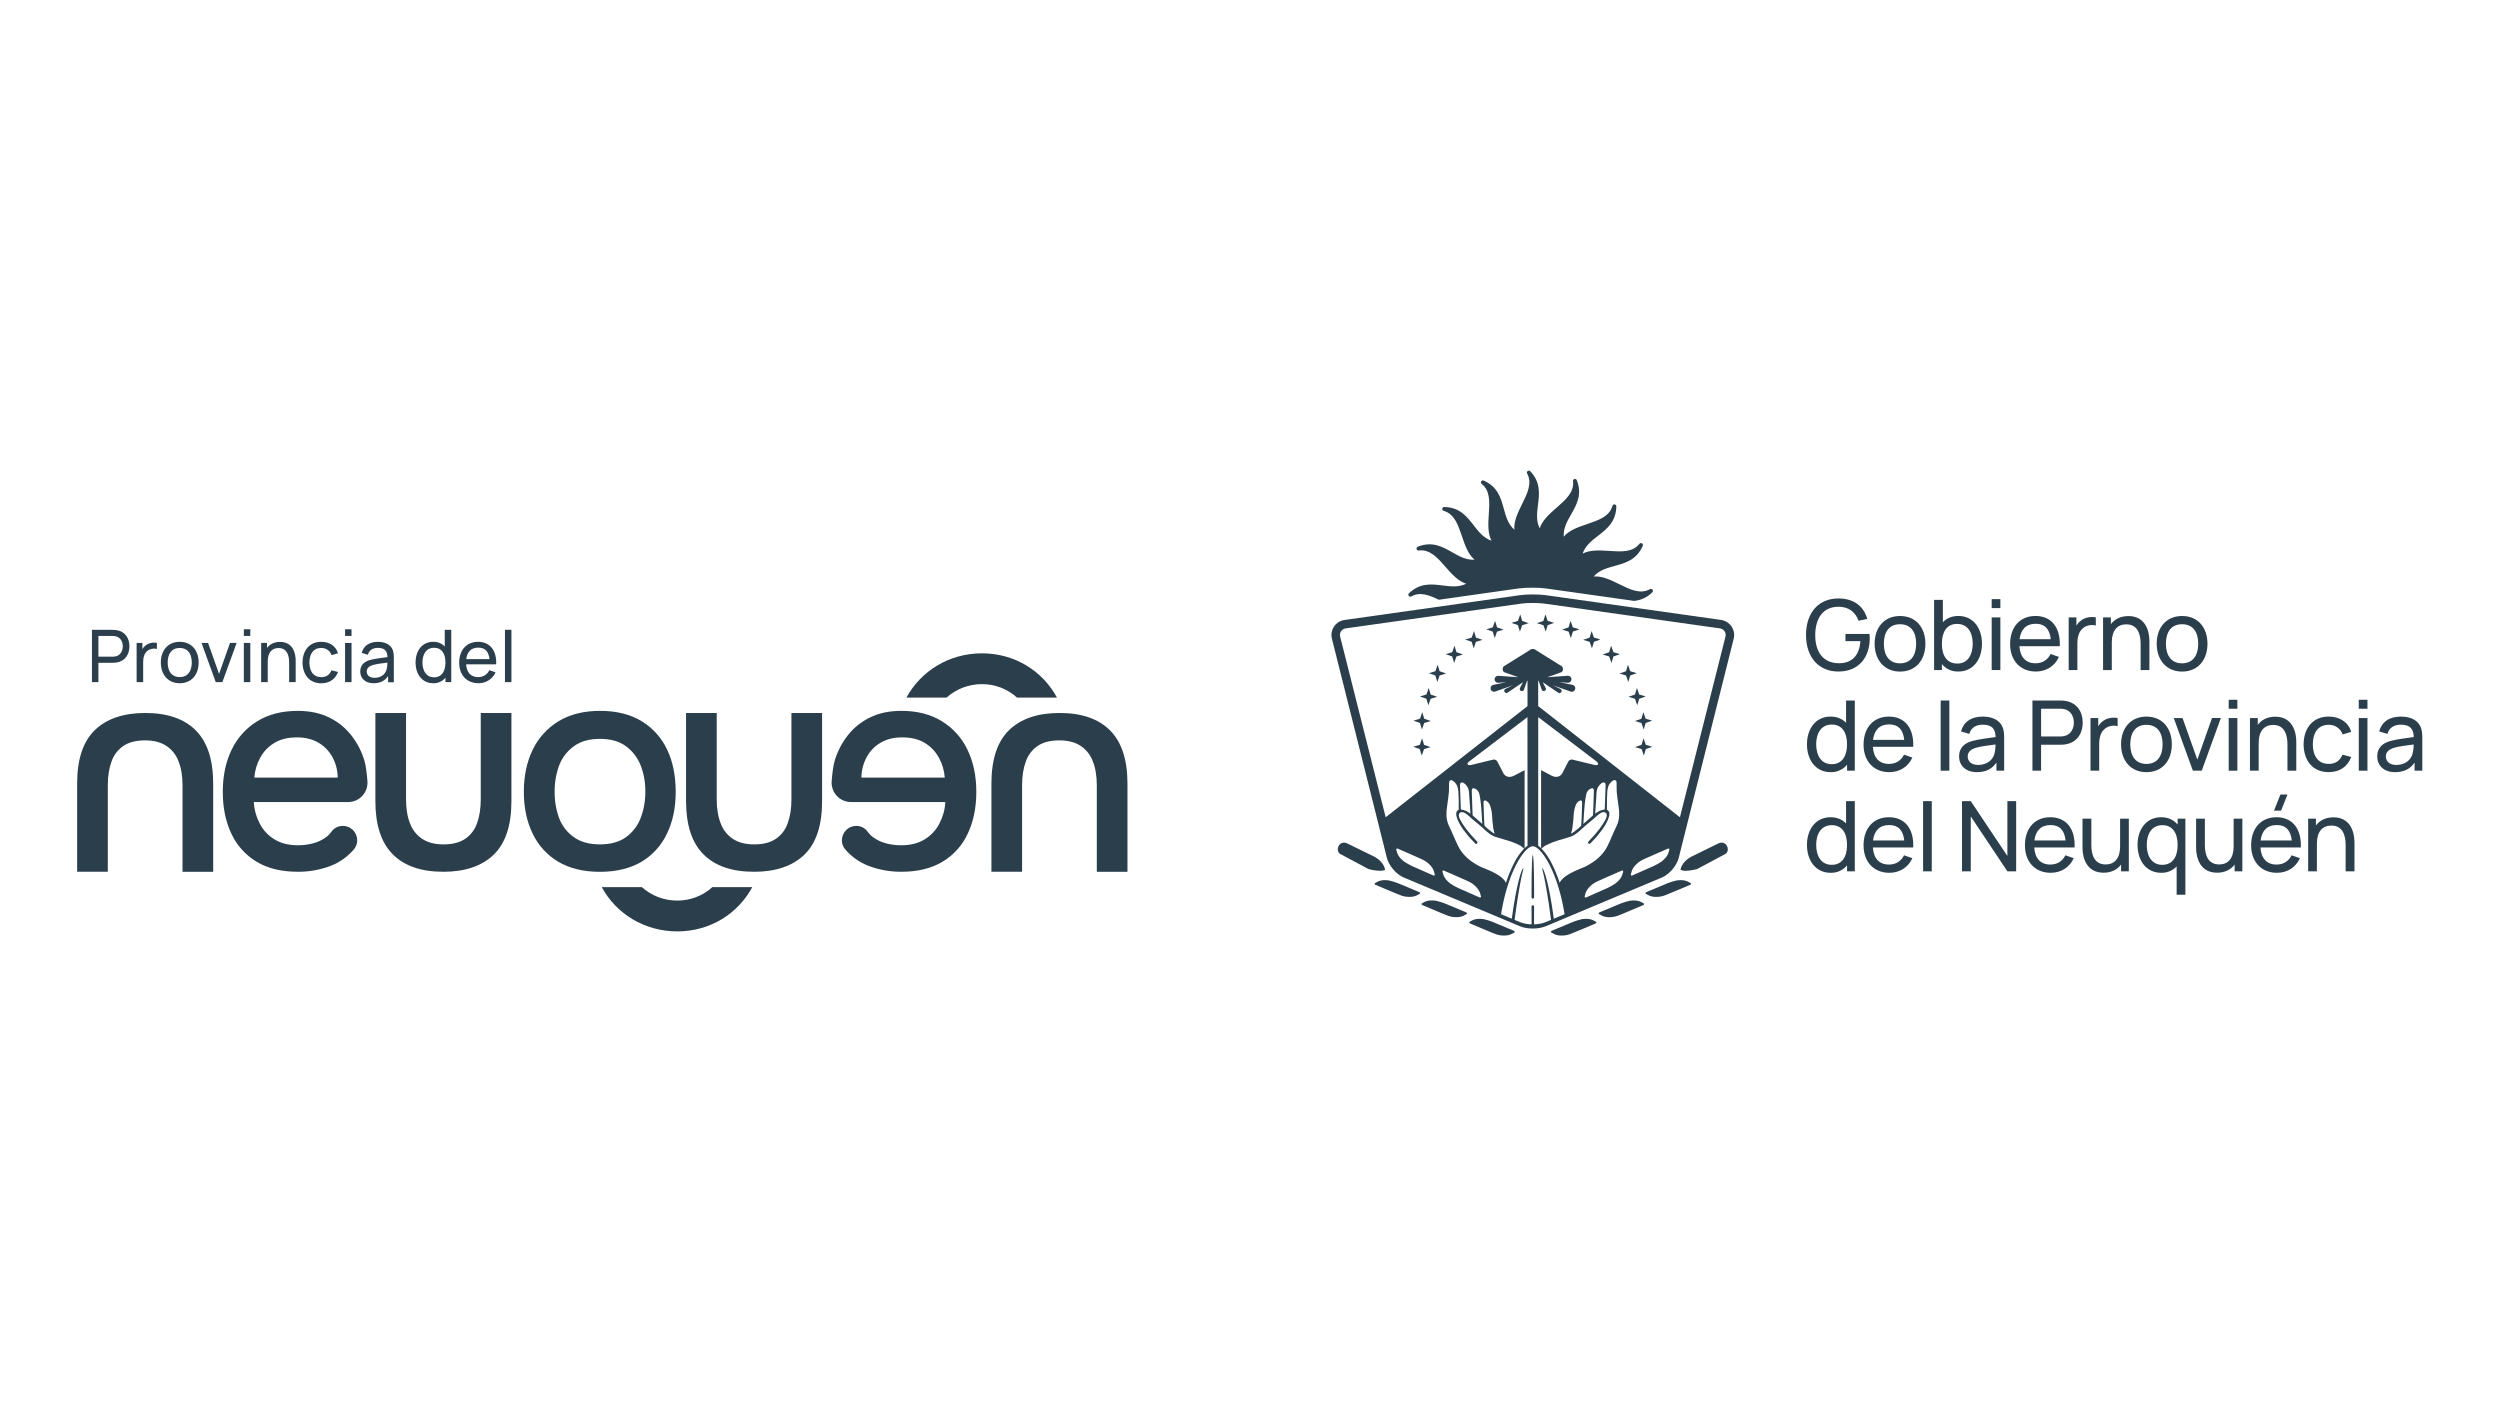 <svg xmlns="http://www.w3.org/2000/svg" xmlns:xlink="http://www.w3.org/1999/xlink" width="1920" zoomAndPan="magnify" viewBox="0 0 1440 810" height="1080" preserveAspectRatio="xMidYMid meet" version="1.0"><defs><clipPath id="dd8677b6c9"><path d="M 346 510 L 434 510 L 434 536.484 L 346 536.484 Z M 346 510 " clip-rule="nonzero"/></clipPath><clipPath id="c736151360"><path d="M 44.051 410 L 123 410 L 123 503 L 44.051 503 Z M 44.051 410 " clip-rule="nonzero"/></clipPath><clipPath id="9ad2600aab"><path d="M 571 410 L 649.801 410 L 649.801 503 L 571 503 Z M 571 410 " clip-rule="nonzero"/></clipPath><clipPath id="eecc884726"><path d="M 52 362.465 L 75 362.465 L 75 393 L 52 393 Z M 52 362.465 " clip-rule="nonzero"/></clipPath><clipPath id="8fbd8df92a"><path d="M 140 362.465 L 145 362.465 L 145 393 L 140 393 Z M 140 362.465 " clip-rule="nonzero"/></clipPath><clipPath id="c37319d091"><path d="M 198 362.465 L 203 362.465 L 203 393 L 198 393 Z M 198 362.465 " clip-rule="nonzero"/></clipPath><clipPath id="cf05116739"><path d="M 239 362.465 L 260 362.465 L 260 394 L 239 394 Z M 239 362.465 " clip-rule="nonzero"/></clipPath><clipPath id="18c6d8b5b7"><path d="M 290 362.465 L 295 362.465 L 295 393 L 290 393 Z M 290 362.465 " clip-rule="nonzero"/></clipPath><clipPath id="ce210b346e"><path d="M 1369 412 L 1395.473 412 L 1395.473 445 L 1369 445 Z M 1369 412 " clip-rule="nonzero"/></clipPath><clipPath id="9ebbbd09e1"><path d="M 811 271.004 L 953 271.004 L 953 347 L 811 347 Z M 811 271.004 " clip-rule="nonzero"/></clipPath><clipPath id="ca341f4dc0"><path d="M 846 529 L 873 529 L 873 538.898 L 846 538.898 Z M 846 529 " clip-rule="nonzero"/></clipPath><clipPath id="ccd0aa1f44"><path d="M 766.699 342 L 999 342 L 999 535 L 766.699 535 Z M 766.699 342 " clip-rule="nonzero"/></clipPath><clipPath id="43732a1298"><path d="M 893 529 L 920 529 L 920 538.898 L 893 538.898 Z M 893 529 " clip-rule="nonzero"/></clipPath></defs><g clip-path="url(#dd8677b6c9)"><path fill="#2b3e4c" d="M 410.328 510.973 C 408.961 512.215 407.488 513.324 405.918 514.293 C 404.344 515.262 402.695 516.078 400.969 516.742 C 399.246 517.406 397.477 517.906 395.656 518.238 C 393.84 518.574 392.008 518.738 390.16 518.73 C 388.293 518.742 386.438 518.586 384.594 518.254 C 382.754 517.922 380.961 517.426 379.211 516.762 C 377.465 516.098 375.789 515.277 374.195 514.305 C 372.598 513.332 371.102 512.223 369.707 510.973 L 346.605 510.973 C 354.801 526.141 370.984 536.484 390.145 536.484 C 409.191 536.484 425.168 526.141 433.324 510.973 Z M 410.328 510.973 " fill-opacity="1" fill-rule="nonzero"/></g><path fill="#2b3e4c" d="M 585.82 401.828 C 584.453 400.586 582.98 399.477 581.41 398.508 C 579.836 397.535 578.188 396.719 576.465 396.055 C 574.738 395.395 572.969 394.895 571.152 394.559 C 569.332 394.227 567.5 394.062 565.652 394.066 C 563.785 394.055 561.93 394.215 560.09 394.547 C 558.246 394.879 556.453 395.375 554.703 396.039 C 552.957 396.703 551.281 397.52 549.688 398.492 C 548.09 399.469 546.594 400.578 545.203 401.828 L 522.098 401.828 C 530.301 386.691 546.477 376.316 565.637 376.316 C 584.684 376.316 600.664 386.66 608.816 401.828 Z M 585.82 401.828 " fill-opacity="1" fill-rule="nonzero"/><g clip-path="url(#c736151360)"><path fill="#2b3e4c" d="M 83.699 410.68 C 96.398 410.68 106.086 414.027 112.766 420.715 C 119.449 427.406 122.789 437.621 122.793 451.355 L 122.793 502.152 L 105.133 502.152 L 105.133 452.371 C 105.133 446.98 104.359 442.348 102.812 438.473 C 102.137 436.641 101.191 434.961 99.973 433.434 C 98.758 431.906 97.332 430.609 95.699 429.543 C 92.5 427.48 88.445 426.453 83.531 426.457 C 78.379 426.457 74.242 427.508 71.094 429.633 C 69.496 430.723 68.113 432.039 66.938 433.578 C 65.766 435.117 64.867 436.805 64.238 438.637 C 62.812 442.52 62.098 447.098 62.098 452.371 L 62.098 502.137 L 44.43 502.137 L 44.43 451.34 C 44.43 437.379 47.832 427.113 54.633 420.535 C 61.434 413.961 71.121 410.676 83.699 410.68 " fill-opacity="1" fill-rule="nonzero"/></g><path fill="#2b3e4c" d="M 255.309 502.137 C 242.613 502.137 232.926 498.793 226.246 492.102 C 219.57 485.41 216.227 475.199 216.219 461.465 L 216.219 410.68 L 233.879 410.68 L 233.879 460.449 C 233.879 465.832 234.648 470.465 236.195 474.344 C 236.875 476.172 237.816 477.848 239.031 479.371 C 240.246 480.895 241.664 482.191 243.293 483.258 C 246.504 485.332 250.57 486.371 255.484 486.371 C 260.633 486.371 264.766 485.316 267.914 483.195 C 269.512 482.105 270.898 480.789 272.07 479.246 C 273.242 477.707 274.141 476.02 274.77 474.188 C 276.203 470.301 276.914 465.715 276.914 460.457 L 276.914 410.68 L 294.578 410.68 L 294.578 461.484 C 294.578 475.441 291.176 485.711 284.379 492.281 C 277.578 498.852 267.887 502.141 255.309 502.152 " fill-opacity="1" fill-rule="nonzero"/><path fill="#2b3e4c" d="M 384.246 431.746 C 382.652 428.348 380.598 425.254 378.09 422.465 C 375.578 419.68 372.719 417.312 369.508 415.375 C 362.949 411.402 355.012 409.457 345.699 409.457 C 336.391 409.457 328.375 411.402 321.812 415.375 C 318.602 417.316 315.727 419.672 313.191 422.445 C 310.66 425.215 308.566 428.289 306.914 431.66 C 303.512 438.637 301.73 446.742 301.73 455.977 C 301.73 465.211 303.41 473.16 306.828 480.207 C 308.441 483.586 310.512 486.656 313.035 489.418 C 315.562 492.18 318.434 494.516 321.652 496.422 C 328.211 500.23 336.148 502.176 345.539 502.176 C 354.926 502.176 362.949 500.23 369.43 496.422 C 372.633 494.512 375.492 492.176 378.004 489.41 C 380.512 486.648 382.566 483.578 384.16 480.203 C 387.566 473.156 389.203 465.211 389.203 456.133 C 389.203 446.895 387.586 438.707 384.262 431.738 M 369.035 471.125 C 368.191 473.352 367.047 475.414 365.598 477.305 C 364.152 479.195 362.461 480.836 360.535 482.234 C 356.652 484.992 351.711 486.363 345.555 486.363 C 339.398 486.363 334.461 484.992 330.574 482.234 C 328.633 480.871 326.938 479.254 325.484 477.379 C 324.031 475.5 322.887 473.453 322.055 471.234 C 320.273 466.305 319.414 461.219 319.477 455.977 C 319.43 450.793 320.293 445.77 322.07 440.902 C 322.91 438.672 324.055 436.613 325.504 434.723 C 326.953 432.832 328.641 431.191 330.574 429.801 C 334.461 426.961 339.48 425.59 345.555 425.59 C 351.625 425.59 356.652 426.961 360.535 429.801 C 362.445 431.211 364.121 432.863 365.566 434.75 C 367.012 436.637 368.168 438.688 369.035 440.902 C 370.883 445.758 371.773 450.781 371.707 455.977 C 371.766 461.191 370.875 466.238 369.035 471.113 " fill-opacity="1" fill-rule="nonzero"/><path fill="#2b3e4c" d="M 434.258 502.137 C 421.562 502.137 411.875 498.793 405.195 492.102 C 398.52 485.41 395.176 475.199 395.168 461.465 L 395.168 410.68 L 412.832 410.68 L 412.832 460.449 C 412.832 465.832 413.605 470.465 415.152 474.344 C 415.824 476.176 416.773 477.855 417.988 479.383 C 419.203 480.91 420.629 482.207 422.266 483.277 C 425.441 485.34 429.5 486.371 434.434 486.371 C 439.578 486.371 443.723 485.312 446.867 483.195 C 448.465 482.102 449.848 480.785 451.02 479.246 C 452.191 477.703 453.094 476.02 453.723 474.188 C 455.152 470.301 455.863 465.715 455.863 460.457 L 455.863 410.68 L 473.527 410.68 L 473.527 461.484 C 473.527 475.441 470.125 485.711 463.324 492.281 C 456.523 498.852 446.836 502.141 434.254 502.152 " fill-opacity="1" fill-rule="nonzero"/><path fill="#2b3e4c" d="M 171.539 502.137 C 162.051 502.137 154.109 500.191 147.711 496.301 C 144.535 494.387 141.715 492.051 139.246 489.285 C 136.773 486.523 134.766 483.453 133.219 480.086 C 129.961 473.16 128.332 465.176 128.328 456.141 C 128.328 446.992 130.008 438.93 133.371 431.945 C 134.977 428.543 137.035 425.438 139.547 422.633 C 142.059 419.828 144.914 417.441 148.121 415.469 C 154.57 411.465 162.367 409.465 171.52 409.465 C 178.496 409.465 184.555 410.75 189.695 413.328 C 194.75 415.805 199.008 419.266 202.469 423.703 C 205.859 428.074 208.344 432.906 209.926 438.211 C 210.73 440.879 211.301 445.402 211.645 449.984 C 211.703 450.75 211.68 451.512 211.578 452.273 C 211.48 453.035 211.305 453.781 211.051 454.504 C 210.797 455.23 210.473 455.922 210.074 456.582 C 209.68 457.238 209.219 457.848 208.695 458.414 C 208.176 458.977 207.602 459.48 206.973 459.922 C 206.348 460.367 205.684 460.742 204.98 461.051 C 204.277 461.359 203.547 461.59 202.797 461.746 C 202.047 461.902 201.285 461.98 200.52 461.98 L 146.164 461.98 C 146.457 466.406 147.629 470.582 149.684 474.512 C 150.652 476.371 151.859 478.066 153.297 479.594 C 154.734 481.125 156.352 482.43 158.148 483.512 C 161.809 485.754 166.324 486.875 171.691 486.875 C 174.629 486.879 177.516 486.508 180.352 485.754 C 183.102 485.043 185.617 483.84 187.898 482.148 C 189.059 481.297 190.051 480.285 190.883 479.109 C 191.641 478.039 192.598 477.207 193.762 476.605 C 194.926 476.008 196.164 475.711 197.473 475.719 C 204.449 475.719 208.32 483.938 203.812 489.273 C 203.391 489.773 202.949 490.262 202.492 490.734 C 198.57 494.762 193.941 497.652 188.605 499.402 C 183.066 501.254 177.379 502.168 171.539 502.148 M 146.512 447.914 L 194.52 447.914 C 194.48 443.684 193.449 439.707 191.434 435.988 C 190.488 434.273 189.328 432.715 187.957 431.316 C 186.586 429.914 185.051 428.727 183.355 427.746 C 179.922 425.746 175.816 424.742 171.031 424.738 C 165.77 424.738 161.398 425.824 157.922 428 C 154.473 430.098 151.785 432.922 149.855 436.473 C 147.93 440.039 146.809 443.844 146.496 447.887 " fill-opacity="1" fill-rule="nonzero"/><g clip-path="url(#9ad2600aab)"><path fill="#2b3e4c" d="M 610.332 410.68 C 623.031 410.68 632.719 414.027 639.395 420.715 C 646.074 427.406 649.414 437.621 649.422 451.355 L 649.422 502.152 L 631.762 502.152 L 631.762 452.371 C 631.762 446.98 630.988 442.348 629.445 438.473 C 628.77 436.641 627.82 434.965 626.605 433.438 C 625.387 431.91 623.965 430.609 622.332 429.543 C 619.133 427.48 615.074 426.453 610.16 426.457 C 605.012 426.457 600.871 427.508 597.73 429.633 C 596.129 430.723 594.746 432.039 593.574 433.578 C 592.398 435.117 591.5 436.805 590.871 438.637 C 589.438 442.52 588.723 447.098 588.727 452.371 L 588.727 502.137 L 571.059 502.137 L 571.059 451.34 C 571.059 437.379 574.461 427.113 581.262 420.535 C 588.059 413.961 597.75 410.676 610.332 410.68 " fill-opacity="1" fill-rule="nonzero"/></g><path fill="#2b3e4c" d="M 519.148 502.137 C 528.637 502.137 536.582 500.191 542.977 496.301 C 546.152 494.387 548.973 492.051 551.445 489.285 C 553.914 486.523 555.922 483.453 557.469 480.086 C 560.723 473.156 562.352 465.172 562.359 456.141 C 562.359 446.992 560.68 438.93 557.316 431.945 C 555.711 428.543 553.652 425.438 551.145 422.633 C 548.633 419.828 545.777 417.441 542.574 415.469 C 536.121 411.457 528.32 409.453 519.168 409.457 C 512.195 409.457 506.133 410.746 500.992 413.32 C 495.938 415.801 491.68 419.262 488.219 423.703 C 484.828 428.07 482.344 432.902 480.766 438.203 C 479.957 440.871 479.387 445.402 479.043 449.977 C 478.988 450.742 479.008 451.508 479.109 452.27 C 479.207 453.031 479.387 453.773 479.641 454.5 C 479.891 455.227 480.219 455.918 480.613 456.574 C 481.008 457.234 481.469 457.844 481.992 458.406 C 482.512 458.969 483.086 459.473 483.715 459.918 C 484.34 460.363 485.004 460.738 485.707 461.047 C 486.41 461.352 487.141 461.586 487.891 461.742 C 488.641 461.898 489.402 461.977 490.168 461.977 L 544.547 461.977 C 544.254 466.398 543.082 470.574 541.027 474.5 C 540.055 476.367 538.848 478.062 537.406 479.594 C 535.965 481.125 534.344 482.43 532.543 483.512 C 528.887 485.754 524.371 486.875 518.996 486.875 C 516.059 486.883 513.172 486.508 510.336 485.754 C 507.586 485.043 505.074 483.844 502.789 482.156 C 501.633 481.301 500.637 480.285 499.805 479.109 C 499.047 478.043 498.09 477.207 496.926 476.609 C 495.762 476.008 494.523 475.711 493.219 475.719 C 486.242 475.719 482.371 483.938 486.875 489.27 C 487.297 489.773 487.738 490.262 488.199 490.734 C 492.121 494.758 496.754 497.645 502.094 499.391 C 507.633 501.238 513.32 502.156 519.16 502.137 M 544.188 447.902 L 496.18 447.902 C 496.219 443.672 497.25 439.695 499.266 435.977 C 501.191 432.488 503.875 429.746 507.32 427.746 C 510.758 425.738 514.875 424.738 519.676 424.738 C 524.934 424.738 529.301 425.82 532.781 427.992 C 536.223 430.098 538.906 432.926 540.832 436.473 C 542.762 440.039 543.879 443.844 544.191 447.887 " fill-opacity="1" fill-rule="nonzero"/><g clip-path="url(#eecc884726)"><path fill="#2b3e4c" d="M 52.957 392.926 L 52.957 362.777 L 64.859 362.777 C 65.613 362.777 66.359 362.832 67.102 362.945 C 71.977 363.695 74.551 367.488 74.551 372.281 C 74.551 377.074 71.957 380.863 67.102 381.617 C 66.359 381.73 65.613 381.785 64.859 381.785 L 56.684 381.785 L 56.684 392.926 Z M 56.684 378.246 L 64.73 378.246 C 65.367 378.25 65.992 378.191 66.613 378.062 C 69.504 377.41 70.715 374.793 70.715 372.281 C 70.715 369.77 69.504 367.148 66.613 366.504 C 65.992 366.371 65.367 366.309 64.73 366.316 L 56.684 366.316 Z M 56.684 378.246 " fill-opacity="1" fill-rule="nonzero"/></g><path fill="#2b3e4c" d="M 78.691 392.926 L 78.691 370.312 L 82.02 370.312 L 82.02 373.895 C 82.504 373.023 83.148 372.293 83.945 371.699 C 84.867 371.02 85.891 370.559 87.008 370.316 C 88.125 370.078 89.246 370.074 90.367 370.312 L 90.367 373.812 C 89.484 373.57 88.59 373.523 87.688 373.672 C 86.785 373.82 85.957 374.152 85.199 374.668 C 83.004 376.238 82.461 378.895 82.461 381.578 L 82.461 392.926 Z M 78.691 392.926 " fill-opacity="1" fill-rule="nonzero"/><path fill="#2b3e4c" d="M 92.641 381.598 C 92.641 374.5 96.887 369.684 103.512 369.684 C 110.289 369.684 114.414 374.605 114.414 381.598 C 114.414 388.691 110.23 393.547 103.512 393.547 C 96.797 393.547 92.641 388.605 92.641 381.598 Z M 110.457 381.598 C 110.457 376.508 108.133 373.223 103.512 373.223 C 98.789 373.223 96.59 376.652 96.59 381.598 C 96.59 386.707 98.953 390.008 103.512 390.008 C 108.18 390.016 110.461 386.57 110.461 381.598 Z M 110.457 381.598 " fill-opacity="1" fill-rule="nonzero"/><path fill="#2b3e4c" d="M 124.273 392.926 L 116.078 370.312 L 119.844 370.312 L 126.176 388.168 L 132.492 370.312 L 136.301 370.312 L 128.082 392.926 Z M 124.273 392.926 " fill-opacity="1" fill-rule="nonzero"/><g clip-path="url(#8fbd8df92a)"><path fill="#2b3e4c" d="M 140.449 366.316 L 140.449 362.465 L 144.176 362.465 L 144.176 366.316 Z M 140.449 392.926 L 140.449 370.312 L 144.176 370.312 L 144.176 392.926 Z M 140.449 392.926 " fill-opacity="1" fill-rule="nonzero"/></g><path fill="#2b3e4c" d="M 150.426 392.926 L 150.426 370.312 L 153.789 370.312 L 153.789 373.223 C 155.469 370.98 158.059 369.73 161.316 369.73 C 168.602 369.73 170.312 376.133 170.312 380.422 L 170.312 392.926 L 166.551 392.926 L 166.551 381.598 C 166.551 377.348 165.195 373.266 160.426 373.266 C 156.68 373.266 154.215 375.777 154.215 381.012 L 154.215 392.926 Z M 150.426 392.926 " fill-opacity="1" fill-rule="nonzero"/><path fill="#2b3e4c" d="M 174.258 381.617 C 174.32 374.562 178.273 369.684 185.074 369.684 C 189.82 369.684 193.477 372.195 194.691 376.254 L 191.012 377.375 C 190.801 376.758 190.496 376.188 190.102 375.664 C 189.707 375.145 189.238 374.695 188.703 374.32 C 188.164 373.949 187.582 373.668 186.957 373.48 C 186.328 373.293 185.688 373.207 185.035 373.223 C 180.391 373.223 178.258 376.723 178.219 381.633 C 178.258 386.68 180.539 390.043 185.035 390.043 C 187.965 390.043 189.91 388.656 190.934 386.086 L 194.699 387.066 C 193.109 391.293 189.703 393.574 185.035 393.574 C 178.152 393.547 174.32 388.547 174.258 381.617 Z M 174.258 381.617 " fill-opacity="1" fill-rule="nonzero"/><g clip-path="url(#c37319d091)"><path fill="#2b3e4c" d="M 198.758 366.316 L 198.758 362.465 L 202.484 362.465 L 202.484 366.316 Z M 198.758 392.926 L 198.758 370.312 L 202.484 370.312 L 202.484 392.926 Z M 198.758 392.926 " fill-opacity="1" fill-rule="nonzero"/></g><path fill="#2b3e4c" d="M 207.5 386.809 C 207.5 383.254 209.609 381.199 213.043 380.176 C 215.844 379.418 219.84 378.934 223.184 378.492 C 223.082 374.895 221.535 373.176 217.621 373.176 C 214.883 373.176 212.688 374.371 211.875 377.137 L 208.34 376.066 C 209.402 372.105 212.562 369.703 217.664 369.703 C 221.742 369.703 224.82 371.172 226.113 374.121 C 226.742 375.52 226.848 377.176 226.848 378.953 L 226.848 392.969 L 223.543 392.969 L 223.543 389.402 C 221.742 392.168 218.941 393.547 215.172 393.547 C 210.113 393.547 207.5 390.453 207.5 386.809 Z M 222.77 385.215 C 223.035 384.047 223.16 382.859 223.145 381.66 C 219.961 382.074 216.91 382.434 214.742 383.062 C 212.883 383.621 211.23 384.676 211.23 386.789 C 211.23 388.652 212.547 390.43 215.766 390.43 C 219.766 390.43 222.227 388.023 222.77 385.215 Z M 222.77 385.215 " fill-opacity="1" fill-rule="nonzero"/><g clip-path="url(#cf05116739)"><path fill="#2b3e4c" d="M 239.371 381.598 C 239.371 374.816 243.199 369.684 249.457 369.684 C 250.715 369.633 251.93 369.84 253.102 370.309 C 254.273 370.773 255.297 371.461 256.18 372.363 L 256.18 362.777 L 259.918 362.777 L 259.918 392.926 L 256.598 392.926 L 256.598 390.367 C 255.727 391.414 254.672 392.219 253.43 392.777 C 252.191 393.336 250.891 393.59 249.527 393.547 C 243.188 393.547 239.371 388.379 239.371 381.598 Z M 256.562 381.598 C 256.574 376.594 254.496 373.117 250.07 373.117 C 245.469 373.117 243.352 376.84 243.352 381.617 C 243.352 386.391 245.535 390.137 249.965 390.137 C 254.523 390.137 256.574 386.57 256.574 381.598 Z M 256.562 381.598 " fill-opacity="1" fill-rule="nonzero"/></g><path fill="#2b3e4c" d="M 264.492 381.762 C 264.492 374.355 268.797 369.684 275.371 369.684 C 282.164 369.684 286.141 374.625 285.805 382.664 L 268.5 382.664 C 268.797 387.352 271.223 390.016 275.387 390.016 C 276.062 390.039 276.727 389.965 277.383 389.793 C 278.035 389.617 278.652 389.355 279.227 388.996 C 279.805 388.641 280.312 388.207 280.762 387.699 C 281.207 387.191 281.57 386.629 281.852 386.012 L 285.43 387.246 C 285.012 388.199 284.461 389.074 283.781 389.867 C 283.102 390.656 282.32 391.332 281.441 391.895 C 280.559 392.453 279.617 392.871 278.609 393.148 C 277.605 393.426 276.582 393.551 275.539 393.523 C 268.867 393.547 264.492 388.816 264.492 381.762 Z M 268.551 379.672 L 281.945 379.672 C 281.488 375.234 279.328 373.031 275.504 373.031 C 271.453 373.031 269.094 375.359 268.551 379.672 Z M 268.551 379.672 " fill-opacity="1" fill-rule="nonzero"/><g clip-path="url(#18c6d8b5b7)"><path fill="#2b3e4c" d="M 290.859 362.777 L 294.578 362.777 L 294.578 392.926 L 290.859 392.926 Z M 290.859 362.777 " fill-opacity="1" fill-rule="nonzero"/></g><path fill="#2b3e4c" d="M 1040.27 365.742 C 1040.27 352.855 1047.57 344.711 1058.887 344.711 C 1067.934 344.711 1073.461 349.23 1075.566 356.504 L 1070.512 357.543 C 1068.805 352.656 1064.895 349.512 1059.141 349.484 C 1050.094 349.43 1045.633 356.059 1045.574 365.742 C 1045.52 375.43 1050.094 381.969 1059.141 382.027 C 1066.945 382.086 1070.988 377.336 1071.605 369.277 L 1062.992 369.277 L 1062.992 365.152 L 1076.871 365.152 C 1076.953 365.941 1076.977 367.199 1076.977 367.535 C 1076.977 378.629 1070.691 386.801 1058.867 386.801 C 1047.719 386.801 1040.27 378.766 1040.27 365.742 Z M 1040.27 365.742 " fill-opacity="1" fill-rule="nonzero"/><path fill="#2b3e4c" d="M 1079.789 370.789 C 1079.789 361.258 1085.508 354.816 1094.406 354.816 C 1103.504 354.816 1109.027 361.414 1109.027 370.789 C 1109.027 380.324 1103.41 386.828 1094.406 386.828 C 1085.406 386.828 1079.789 380.172 1079.789 370.789 Z M 1103.715 370.789 C 1103.715 363.969 1100.594 359.559 1094.391 359.559 C 1088.031 359.559 1085.094 364.168 1085.094 370.789 C 1085.094 377.641 1088.273 382.078 1094.391 382.078 C 1100.656 382.055 1103.715 377.453 1103.715 370.789 Z M 1103.715 370.789 " fill-opacity="1" fill-rule="nonzero"/><path fill="#2b3e4c" d="M 1114.043 385.957 L 1114.043 345.527 L 1119.09 345.527 L 1119.09 358.383 C 1121.254 356.109 1124.258 354.793 1128.047 354.793 C 1136.469 354.793 1141.613 361.668 1141.613 370.766 C 1141.613 379.859 1136.527 386.801 1128.023 386.801 C 1127.121 386.828 1126.227 386.758 1125.344 386.582 C 1124.457 386.406 1123.605 386.133 1122.781 385.762 C 1121.961 385.395 1121.191 384.934 1120.473 384.391 C 1119.754 383.844 1119.109 383.223 1118.531 382.531 L 1118.531 385.957 Z M 1136.293 370.766 C 1136.293 364.363 1133.426 359.367 1127.254 359.367 C 1121.32 359.367 1118.52 364.059 1118.52 370.766 C 1118.52 377.469 1121.27 382.207 1127.418 382.207 C 1133.367 382.23 1136.285 377.223 1136.285 370.789 Z M 1136.293 370.766 " fill-opacity="1" fill-rule="nonzero"/><path fill="#2b3e4c" d="M 1147.207 350.273 L 1147.207 345.105 L 1152.211 345.105 L 1152.211 350.273 Z M 1147.207 385.957 L 1147.207 355.633 L 1152.211 355.633 L 1152.211 385.957 Z M 1147.207 385.957 " fill-opacity="1" fill-rule="nonzero"/><path fill="#2b3e4c" d="M 1157.824 370.992 C 1157.824 361.055 1163.605 354.793 1172.441 354.793 C 1181.57 354.793 1186.902 361.414 1186.426 372.203 L 1163.188 372.203 C 1163.582 378.488 1166.836 382.055 1172.422 382.055 C 1176.41 382.055 1179.449 380.145 1181.133 376.719 L 1185.934 378.379 C 1183.547 383.738 1178.52 386.801 1172.645 386.801 C 1163.691 386.801 1157.824 380.484 1157.824 370.992 Z M 1163.27 368.184 L 1181.242 368.184 C 1180.605 362.234 1177.73 359.285 1172.594 359.285 C 1167.172 359.285 1164 362.426 1163.27 368.184 Z M 1163.27 368.184 " fill-opacity="1" fill-rule="nonzero"/><path fill="#2b3e4c" d="M 1191.559 385.957 L 1191.559 355.633 L 1196.008 355.633 L 1196.008 360.438 C 1196.656 359.27 1197.52 358.289 1198.59 357.488 C 1200.922 355.582 1204.488 355.047 1207.184 355.633 L 1207.184 360.324 C 1205.996 360 1204.801 359.938 1203.59 360.137 C 1202.379 360.34 1201.262 360.785 1200.246 361.473 C 1197.297 363.582 1196.566 367.148 1196.566 370.738 L 1196.566 385.957 Z M 1191.559 385.957 " fill-opacity="1" fill-rule="nonzero"/><path fill="#2b3e4c" d="M 1211.371 385.957 L 1211.371 355.633 L 1215.867 355.633 L 1215.867 359.535 C 1218.109 356.535 1221.586 354.852 1225.973 354.852 C 1235.75 354.852 1238.051 363.438 1238.051 369.195 L 1238.051 385.957 L 1232.996 385.957 L 1232.996 370.789 C 1232.996 365.07 1231.172 359.617 1224.734 359.617 C 1219.711 359.617 1216.395 362.984 1216.395 370.008 L 1216.395 385.98 Z M 1211.371 385.957 " fill-opacity="1" fill-rule="nonzero"/><path fill="#2b3e4c" d="M 1242.258 370.789 C 1242.258 361.258 1247.98 354.816 1256.879 354.816 C 1265.98 354.816 1271.5 361.414 1271.5 370.789 C 1271.5 380.324 1265.879 386.828 1256.879 386.828 C 1247.879 386.828 1242.258 380.172 1242.258 370.789 Z M 1266.184 370.789 C 1266.184 363.969 1263.07 359.559 1256.859 359.559 C 1250.504 359.559 1247.566 364.168 1247.566 370.789 C 1247.566 377.641 1250.746 382.078 1256.859 382.078 C 1263.129 382.055 1266.184 377.453 1266.184 370.789 Z M 1266.184 370.789 " fill-opacity="1" fill-rule="nonzero"/><path fill="#2b3e4c" d="M 1040.812 428.73 C 1040.812 419.637 1045.949 412.758 1054.375 412.758 C 1058.188 412.758 1061.168 414.074 1063.336 416.348 L 1063.336 403.492 L 1068.359 403.492 L 1068.359 443.922 L 1063.91 443.922 L 1063.91 440.496 C 1063.332 441.188 1062.684 441.809 1061.969 442.355 C 1061.25 442.902 1060.48 443.359 1059.656 443.73 C 1058.836 444.098 1057.98 444.371 1057.098 444.547 C 1056.211 444.723 1055.32 444.797 1054.418 444.766 C 1045.926 444.766 1040.812 437.832 1040.812 428.73 Z M 1063.895 428.73 C 1063.895 422.023 1061.086 417.336 1055.16 417.336 C 1048.984 417.336 1046.121 422.332 1046.121 428.73 C 1046.121 435.133 1049.039 440.172 1055.023 440.172 C 1061.145 440.191 1063.895 435.387 1063.895 428.73 Z M 1063.895 428.73 " fill-opacity="1" fill-rule="nonzero"/><path fill="#2b3e4c" d="M 1073.41 428.961 C 1073.41 419.02 1079.195 412.758 1088.031 412.758 C 1097.16 412.758 1102.492 419.383 1102.016 430.168 L 1078.777 430.168 C 1079.172 436.453 1082.426 440.02 1088.012 440.02 C 1092.004 440.02 1095.004 438.113 1096.723 434.688 L 1101.52 436.344 C 1099.137 441.703 1094.109 444.766 1088.242 444.766 C 1079.285 444.766 1073.41 438.449 1073.41 428.961 Z M 1078.859 426.148 L 1096.844 426.148 C 1096.207 420.199 1093.328 417.25 1088.191 417.25 C 1082.762 417.25 1079.59 420.367 1078.859 426.148 Z M 1078.859 426.148 " fill-opacity="1" fill-rule="nonzero"/><path fill="#2b3e4c" d="M 1117.82 403.492 L 1122.824 403.492 L 1122.824 443.922 L 1117.82 443.922 Z M 1117.82 403.492 " fill-opacity="1" fill-rule="nonzero"/><path fill="#2b3e4c" d="M 1128.422 435.723 C 1128.422 430.949 1131.258 428.172 1135.867 426.824 C 1139.68 425.812 1144.988 425.164 1149.48 424.547 C 1149.344 419.719 1147.266 417.418 1142.012 417.418 C 1138.332 417.418 1135.391 419.02 1134.289 422.723 L 1129.547 421.293 C 1130.977 415.988 1135.219 412.758 1142.07 412.758 C 1147.543 412.758 1151.676 414.723 1153.418 418.684 C 1154.258 420.59 1154.395 422.781 1154.395 425.164 L 1154.395 443.922 L 1149.945 443.922 L 1149.945 439.203 C 1147.531 442.91 1143.77 444.766 1138.715 444.766 C 1131.93 444.766 1128.422 440.609 1128.422 435.723 Z M 1148.922 433.594 C 1149.281 432.023 1149.449 430.43 1149.426 428.82 C 1145.16 429.379 1141.059 429.855 1138.109 430.727 C 1135.613 431.508 1133.395 432.887 1133.395 435.723 C 1133.395 438.219 1135.16 440.609 1139.488 440.609 C 1144.879 440.586 1148.191 437.355 1148.922 433.594 Z M 1148.922 433.594 " fill-opacity="1" fill-rule="nonzero"/><path fill="#2b3e4c" d="M 1170.684 443.922 L 1170.684 403.492 L 1186.664 403.492 C 1187.66 403.492 1188.652 403.566 1189.637 403.715 C 1196.184 404.723 1199.637 409.809 1199.637 416.242 C 1199.637 422.672 1196.152 427.75 1189.637 428.762 C 1188.652 428.91 1187.66 428.984 1186.664 428.984 L 1175.664 428.984 L 1175.664 443.922 Z M 1175.684 424.219 L 1186.492 424.219 C 1187.348 424.227 1188.195 424.141 1189.035 423.965 C 1192.91 423.094 1194.539 419.586 1194.539 416.215 C 1194.539 412.848 1192.91 409.332 1189.035 408.461 C 1188.195 408.285 1187.348 408.203 1186.492 408.215 L 1175.664 408.215 Z M 1175.684 424.219 " fill-opacity="1" fill-rule="nonzero"/><path fill="#2b3e4c" d="M 1204.133 443.922 L 1204.133 413.598 L 1208.582 413.598 L 1208.582 418.402 C 1209.23 417.234 1210.09 416.254 1211.16 415.453 C 1213.496 413.547 1217.062 413.012 1219.754 413.598 L 1219.754 418.289 C 1218.57 417.965 1217.375 417.902 1216.164 418.105 C 1214.949 418.305 1213.836 418.75 1212.82 419.438 C 1209.871 421.547 1209.141 425.113 1209.141 428.707 L 1209.141 443.922 Z M 1204.133 443.922 " fill-opacity="1" fill-rule="nonzero"/><path fill="#2b3e4c" d="M 1221.734 428.73 C 1221.734 419.195 1227.453 412.758 1236.352 412.758 C 1245.457 412.758 1250.973 419.355 1250.973 428.73 C 1250.973 438.266 1245.355 444.766 1236.352 444.766 C 1227.352 444.766 1221.734 438.164 1221.734 428.73 Z M 1245.66 428.73 C 1245.66 421.91 1242.543 417.5 1236.336 417.5 C 1229.977 417.5 1227.039 422.109 1227.039 428.73 C 1227.039 435.582 1230.219 440.02 1236.336 440.02 C 1242.602 440.02 1245.66 435.418 1245.66 428.73 Z M 1245.66 428.73 " fill-opacity="1" fill-rule="nonzero"/><path fill="#2b3e4c" d="M 1263.098 443.922 L 1252.094 413.598 L 1257.145 413.598 L 1265.652 437.527 L 1274.133 413.57 L 1279.215 413.57 L 1268.207 443.895 Z M 1263.098 443.922 " fill-opacity="1" fill-rule="nonzero"/><path fill="#2b3e4c" d="M 1283.73 408.238 L 1283.73 403.07 L 1288.727 403.07 L 1288.727 408.238 Z M 1283.73 443.922 L 1283.73 413.598 L 1288.727 413.598 L 1288.727 443.922 Z M 1283.73 443.922 " fill-opacity="1" fill-rule="nonzero"/><path fill="#2b3e4c" d="M 1295.98 443.922 L 1295.98 413.598 L 1300.473 413.598 L 1300.473 417.5 C 1302.719 414.5 1306.195 412.816 1310.582 412.816 C 1320.352 412.816 1322.66 421.402 1322.66 427.16 L 1322.66 443.922 L 1317.574 443.922 L 1317.574 428.73 C 1317.574 423.012 1315.742 417.559 1309.34 417.559 C 1304.312 417.559 1301 420.926 1301 427.949 L 1301 443.922 Z M 1295.98 443.922 " fill-opacity="1" fill-rule="nonzero"/><path fill="#2b3e4c" d="M 1326.867 428.762 C 1326.957 419.297 1332.258 412.738 1341.387 412.738 C 1347.742 412.738 1352.699 416.109 1354.301 421.555 L 1349.363 423.043 C 1349.074 422.211 1348.668 421.445 1348.137 420.746 C 1347.605 420.047 1346.977 419.445 1346.254 418.945 C 1345.531 418.445 1344.75 418.07 1343.91 417.82 C 1343.066 417.57 1342.207 417.457 1341.328 417.48 C 1335.098 417.48 1332.23 422.172 1332.176 428.742 C 1332.23 435.512 1335.297 440 1341.328 440 C 1345.262 440 1347.875 438.148 1349.25 434.691 L 1354.301 436.016 C 1352.172 441.684 1347.59 444.746 1341.328 444.746 C 1332.09 444.766 1326.957 438.055 1326.867 428.762 Z M 1326.867 428.762 " fill-opacity="1" fill-rule="nonzero"/><path fill="#2b3e4c" d="M 1358.656 408.238 L 1358.656 403.07 L 1363.652 403.07 L 1363.652 408.238 Z M 1358.656 443.922 L 1358.656 413.598 L 1363.652 413.598 L 1363.652 443.922 Z M 1358.656 443.922 " fill-opacity="1" fill-rule="nonzero"/><g clip-path="url(#ce210b346e)"><path fill="#2b3e4c" d="M 1369.273 435.723 C 1369.273 430.949 1372.105 428.172 1376.711 426.824 C 1380.523 425.812 1385.836 425.164 1390.332 424.547 C 1390.191 419.719 1388.113 417.418 1382.863 417.418 C 1379.184 417.418 1376.234 419.02 1375.141 422.723 L 1370.391 421.293 C 1371.828 415.988 1376.066 412.758 1382.914 412.758 C 1388.395 412.758 1392.52 414.723 1394.262 418.684 C 1395.105 420.59 1395.246 422.781 1395.246 425.164 L 1395.246 443.922 L 1390.797 443.922 L 1390.797 439.203 C 1388.379 442.91 1384.617 444.766 1379.562 444.766 C 1372.781 444.766 1369.273 440.609 1369.273 435.723 Z M 1389.766 433.594 C 1390.125 432.023 1390.297 430.43 1390.273 428.82 C 1386.004 429.379 1381.91 429.855 1378.961 430.727 C 1376.453 431.508 1374.238 432.887 1374.238 435.723 C 1374.238 438.219 1376.012 440.609 1380.332 440.609 C 1385.723 440.586 1389.043 437.355 1389.766 433.594 Z M 1389.766 433.594 " fill-opacity="1" fill-rule="nonzero"/></g><path fill="#2b3e4c" d="M 1040.812 486.695 C 1040.812 477.602 1045.949 470.723 1054.375 470.723 C 1058.188 470.723 1061.168 472.039 1063.336 474.316 L 1063.336 461.457 L 1068.359 461.457 L 1068.359 501.887 L 1063.91 501.887 L 1063.91 498.461 C 1063.332 499.156 1062.684 499.773 1061.969 500.32 C 1061.25 500.867 1060.48 501.324 1059.656 501.695 C 1058.836 502.066 1057.98 502.336 1057.098 502.512 C 1056.211 502.688 1055.32 502.762 1054.418 502.73 C 1045.926 502.73 1040.812 495.797 1040.812 486.695 Z M 1063.895 486.695 C 1063.895 479.992 1061.086 475.301 1055.16 475.301 C 1048.984 475.301 1046.121 480.297 1046.121 486.695 C 1046.121 493.098 1049.039 498.137 1055.023 498.137 C 1061.145 498.156 1063.895 493.352 1063.895 486.695 Z M 1063.895 486.695 " fill-opacity="1" fill-rule="nonzero"/><path fill="#2b3e4c" d="M 1073.41 486.926 C 1073.41 476.984 1079.195 470.723 1088.031 470.723 C 1097.16 470.723 1102.492 477.348 1102.016 488.133 L 1078.777 488.133 C 1079.172 494.418 1082.426 497.984 1088.012 497.984 C 1092.004 497.984 1095.004 496.078 1096.723 492.652 L 1101.52 494.309 C 1099.137 499.668 1094.109 502.73 1088.242 502.73 C 1079.285 502.73 1073.41 496.414 1073.41 486.926 Z M 1078.859 484.117 L 1096.844 484.117 C 1096.207 478.16 1093.328 475.219 1088.191 475.219 C 1082.762 475.219 1079.59 478.355 1078.859 484.117 Z M 1078.859 484.117 " fill-opacity="1" fill-rule="nonzero"/><path fill="#2b3e4c" d="M 1107.699 461.457 L 1112.695 461.457 L 1112.695 501.887 L 1107.699 501.887 Z M 1107.699 461.457 " fill-opacity="1" fill-rule="nonzero"/><path fill="#2b3e4c" d="M 1130.105 501.887 L 1130.105 461.457 L 1135.16 461.457 L 1156.254 493.047 L 1156.254 461.457 L 1161.305 461.457 L 1161.305 501.887 L 1156.254 501.887 L 1135.16 470.273 L 1135.16 501.887 Z M 1130.105 501.887 " fill-opacity="1" fill-rule="nonzero"/><path fill="#2b3e4c" d="M 1166.359 486.926 C 1166.359 476.984 1172.145 470.723 1180.98 470.723 C 1190.109 470.723 1195.441 477.348 1194.965 488.133 L 1171.723 488.133 C 1172.117 494.418 1175.375 497.984 1180.961 497.984 C 1184.945 497.984 1187.953 496.078 1189.668 492.652 L 1194.469 494.309 C 1192.078 499.668 1187.059 502.73 1181.184 502.73 C 1172.227 502.73 1166.359 496.414 1166.359 486.926 Z M 1171.809 484.117 L 1189.777 484.117 C 1189.141 478.16 1186.27 475.219 1181.133 475.219 C 1175.711 475.219 1172.539 478.355 1171.809 484.117 Z M 1171.809 484.117 " fill-opacity="1" fill-rule="nonzero"/><path fill="#2b3e4c" d="M 1199.523 488.328 L 1199.523 471.562 L 1204.609 471.562 L 1204.609 486.754 C 1204.609 492.473 1206.434 497.926 1212.84 497.926 C 1217.863 497.926 1221.18 494.559 1221.18 487.543 L 1221.18 471.562 L 1226.203 471.562 L 1226.203 501.887 L 1221.75 501.887 L 1221.75 497.984 C 1219.508 500.992 1216.031 502.676 1211.645 502.676 C 1201.824 502.676 1199.523 494.094 1199.523 488.328 Z M 1199.523 488.328 " fill-opacity="1" fill-rule="nonzero"/><path fill="#2b3e4c" d="M 1231.223 486.695 C 1231.223 477.602 1236.367 470.723 1244.789 470.723 C 1248.914 470.723 1252.094 472.293 1254.324 474.965 L 1254.324 471.562 L 1258.773 471.562 L 1258.773 515.367 L 1253.746 515.367 L 1253.746 499.082 C 1252.582 500.297 1251.223 501.223 1249.668 501.859 C 1248.113 502.496 1246.496 502.785 1244.812 502.73 C 1236.336 502.73 1231.223 495.797 1231.223 486.695 Z M 1254.312 486.695 C 1254.312 479.992 1251.5 475.301 1245.578 475.301 C 1239.398 475.301 1236.531 480.297 1236.531 486.695 C 1236.531 493.098 1239.457 498.137 1245.43 498.137 C 1251.559 498.156 1254.312 493.352 1254.312 486.695 Z M 1254.312 486.695 " fill-opacity="1" fill-rule="nonzero"/><path fill="#2b3e4c" d="M 1264.953 488.328 L 1264.953 471.562 L 1270.004 471.562 L 1270.004 486.754 C 1270.004 492.473 1271.828 497.926 1278.23 497.926 C 1283.258 497.926 1286.57 494.559 1286.57 487.543 L 1286.57 471.562 L 1291.598 471.562 L 1291.598 501.887 L 1287.148 501.887 L 1287.148 497.984 C 1284.898 500.992 1281.43 502.676 1277.035 502.676 C 1267.254 502.676 1264.953 494.094 1264.953 488.328 Z M 1264.953 488.328 " fill-opacity="1" fill-rule="nonzero"/><path fill="#2b3e4c" d="M 1296.652 486.926 C 1296.652 476.984 1302.438 470.723 1311.273 470.723 C 1320.402 470.723 1325.734 477.348 1325.289 488.133 L 1302.02 488.133 C 1302.41 494.418 1305.668 497.984 1311.254 497.984 C 1315.238 497.984 1318.277 496.078 1319.965 492.652 L 1324.762 494.309 C 1322.379 499.668 1317.352 502.73 1311.484 502.73 C 1302.52 502.73 1296.652 496.414 1296.652 486.926 Z M 1302.102 484.117 L 1320.07 484.117 C 1319.434 478.16 1316.562 475.219 1311.426 475.219 C 1305.977 475.219 1302.832 478.355 1302.102 484.117 Z M 1313.504 457.668 L 1317.574 457.668 L 1313.891 466.93 L 1309.824 466.93 Z M 1313.504 457.668 " fill-opacity="1" fill-rule="nonzero"/><path fill="#2b3e4c" d="M 1329.496 501.887 L 1329.496 471.562 L 1333.984 471.562 L 1333.984 475.465 C 1336.234 472.465 1339.707 470.781 1344.098 470.781 C 1353.871 470.781 1356.176 479.367 1356.176 485.125 L 1356.176 501.887 L 1351.09 501.887 L 1351.09 486.695 C 1351.09 480.977 1349.266 475.523 1342.867 475.523 C 1337.84 475.523 1334.527 478.891 1334.527 485.914 L 1334.527 501.887 Z M 1329.496 501.887 " fill-opacity="1" fill-rule="nonzero"/><g clip-path="url(#9ebbbd09e1)"><path fill="#2b3e4c" d="M 951.742 341.16 C 950.34 342.578 948.734 343.715 946.93 344.566 C 945.121 345.418 943.227 345.938 941.238 346.117 L 890.34 338.934 C 887.867 338.625 885.391 338.488 882.902 338.523 C 880.07 338.473 877.254 338.625 874.445 338.973 L 828.734 345.457 C 823.18 342.766 817.93 340.703 812.895 343.551 C 812.648 343.688 812.383 343.727 812.105 343.668 C 811.828 343.609 811.605 343.465 811.434 343.238 C 811.266 343.012 811.191 342.754 811.215 342.473 C 811.234 342.188 811.348 341.949 811.555 341.75 C 817.953 335.59 824.59 336.426 831.016 337.23 C 835.695 337.816 840.176 338.375 844.531 336.238 C 839.816 334.734 836.172 330.582 832.625 326.535 C 828.031 321.277 823.688 316.32 817.332 317.082 C 817.184 317.121 817.035 317.125 816.887 317.102 C 816.734 317.078 816.594 317.027 816.465 316.949 C 816.336 316.871 816.227 316.77 816.137 316.648 C 816.047 316.527 815.984 316.391 815.949 316.242 C 815.91 316.098 815.906 315.949 815.926 315.797 C 815.949 315.648 816 315.508 816.078 315.379 C 816.156 315.25 816.258 315.137 816.379 315.047 C 816.504 314.957 816.637 314.895 816.785 314.859 C 825.047 311.617 830.863 314.93 836.492 318.125 C 840.59 320.457 844.527 322.688 849.363 322.383 C 845.551 319.207 843.809 313.961 842.078 308.867 C 839.836 302.25 837.723 296 831.559 294.246 C 831.285 294.168 831.074 294.008 830.918 293.77 C 830.766 293.531 830.711 293.273 830.754 292.992 C 830.793 292.711 830.922 292.48 831.141 292.297 C 831.355 292.113 831.605 292.023 831.887 292.027 C 840.789 292.195 844.875 297.48 848.84 302.586 C 851.742 306.316 854.52 309.883 859.102 311.445 C 856.832 307.047 857.195 301.535 857.551 296.191 C 858.016 289.199 858.445 282.648 853.414 278.695 C 853.203 278.512 853.078 278.285 853.035 278.016 C 852.992 277.742 853.043 277.488 853.188 277.254 C 853.328 277.016 853.531 276.855 853.793 276.766 C 854.055 276.68 854.312 276.688 854.57 276.789 C 862.707 280.34 864.473 286.793 866.188 293.031 C 867.461 297.582 868.645 301.93 872.277 305.109 C 871.867 300.176 874.309 295.227 876.691 290.402 C 879.785 284.141 882.703 278.23 879.57 272.648 C 879.469 272.406 879.453 272.16 879.523 271.906 C 879.594 271.656 879.734 271.453 879.945 271.297 C 880.16 271.145 880.395 271.07 880.656 271.082 C 880.922 271.09 881.152 271.184 881.352 271.352 C 887.508 277.746 886.676 284.391 885.871 290.809 C 885.285 295.492 884.727 299.973 886.859 304.328 C 888.387 299.605 892.539 295.969 896.605 292.422 C 901.863 287.828 906.82 283.48 906.059 277.125 C 906.027 276.844 906.094 276.586 906.254 276.355 C 906.414 276.125 906.633 275.973 906.906 275.902 C 907.18 275.836 907.445 275.863 907.695 275.992 C 907.949 276.121 908.125 276.316 908.234 276.578 C 911.473 284.84 908.164 290.664 904.965 296.281 C 902.633 300.387 900.395 304.316 900.707 309.152 C 903.883 305.336 909.129 303.598 914.227 301.867 C 920.824 299.605 927.066 297.516 928.797 291.344 C 928.875 291.07 929.031 290.859 929.27 290.707 C 929.508 290.551 929.766 290.496 930.047 290.535 C 930.328 290.578 930.559 290.707 930.742 290.922 C 930.926 291.137 931.016 291.383 931.016 291.668 C 930.844 300.566 925.566 304.652 920.457 308.617 C 916.727 311.516 913.16 314.293 911.594 318.883 C 915.992 316.605 921.504 316.977 926.852 317.324 C 933.812 317.789 940.398 318.227 944.352 313.195 C 944.531 312.988 944.758 312.863 945.027 312.824 C 945.297 312.781 945.551 312.832 945.785 312.973 C 946.02 313.113 946.184 313.312 946.27 313.57 C 946.359 313.832 946.355 314.09 946.258 314.344 C 942.75 322.484 936.297 324.266 930.055 325.977 C 925.504 327.246 921.156 328.43 917.945 332.062 C 922.879 331.652 927.832 334.098 932.656 336.477 C 938.91 339.562 944.816 342.477 950.391 339.34 C 950.637 339.203 950.898 339.16 951.176 339.219 C 951.457 339.281 951.68 339.426 951.848 339.652 C 952.023 339.883 952.102 340.137 952.082 340.426 C 952.062 340.711 951.949 340.957 951.742 341.16 Z M 951.742 341.16 " fill-opacity="1" fill-rule="evenodd"/></g><path fill="#2b3e4c" d="M 824.008 430.332 L 820.238 431.484 L 818.941 435.227 L 817.789 431.457 L 814.047 430.152 L 817.82 429.004 L 819.117 425.262 L 820.27 429.031 Z M 824.008 430.332 " fill-opacity="1" fill-rule="nonzero"/><path fill="#2b3e4c" d="M 824.102 415.301 L 820.332 416.445 L 819.027 420.188 L 817.883 416.414 L 814.141 415.117 L 817.91 413.965 L 819.215 410.223 L 820.363 413.996 Z M 824.102 415.301 " fill-opacity="1" fill-rule="nonzero"/><path fill="#2b3e4c" d="M 827.812 401.348 L 824.043 402.5 L 822.742 406.242 L 821.59 402.469 L 817.852 401.164 L 821.621 400.02 L 822.926 396.277 L 824.07 400.047 Z M 827.812 401.348 " fill-opacity="1" fill-rule="nonzero"/><path fill="#2b3e4c" d="M 832.977 387.938 L 829.207 389.09 L 827.91 392.832 L 826.758 389.062 L 823.02 387.762 L 826.785 386.609 L 828.086 382.871 L 829.238 386.641 Z M 832.977 387.938 " fill-opacity="1" fill-rule="nonzero"/><path fill="#2b3e4c" d="M 842.668 376.98 L 838.898 378.133 L 837.598 381.867 L 836.445 378.102 L 832.707 376.805 L 836.484 375.652 L 837.781 371.91 L 838.93 375.68 Z M 842.668 376.98 " fill-opacity="1" fill-rule="nonzero"/><path fill="#2b3e4c" d="M 853.906 368.559 L 850.133 369.703 L 848.828 373.445 L 847.684 369.68 L 843.945 368.375 L 847.715 367.227 L 849.02 363.488 L 850.164 367.258 Z M 853.906 368.559 " fill-opacity="1" fill-rule="nonzero"/><path fill="#2b3e4c" d="M 866.051 362.668 L 862.273 363.816 L 860.977 367.562 L 859.824 363.793 L 856.082 362.488 L 859.852 361.34 L 861.156 357.598 L 862.305 361.363 Z M 866.051 362.668 " fill-opacity="1" fill-rule="nonzero"/><path fill="#2b3e4c" d="M 880.543 358.957 L 876.766 360.105 L 875.469 363.844 L 874.32 360.074 L 870.582 358.777 L 874.352 357.629 L 875.652 353.883 L 876.797 357.66 Z M 880.543 358.957 " fill-opacity="1" fill-rule="nonzero"/><path fill="#2b3e4c" d="M 844.539 525.543 L 843.844 525.238 L 832.23 520.387 C 830.551 519.738 828.832 519.215 827.078 518.82 C 822.828 518.246 821.125 519.148 819.188 520.23 C 818.266 520.738 819.23 521.305 819.23 521.305 C 819.23 521.305 833.695 527.449 834.273 527.559 C 835.074 527.816 835.895 528.016 836.727 528.148 C 840.984 528.652 842.668 527.719 844.59 526.609 C 845.516 526.098 844.539 525.543 844.539 525.543 Z M 844.539 525.543 " fill-opacity="1" fill-rule="evenodd"/><path fill="#2b3e4c" d="M 817.516 513.855 L 816.824 513.57 L 805.223 508.711 C 803.539 508.062 801.82 507.535 800.059 507.137 C 795.812 506.566 794.117 507.473 792.172 508.555 C 791.25 509.062 792.223 509.629 792.223 509.629 C 792.223 509.629 806.684 515.773 807.262 515.883 C 808.066 516.141 808.883 516.336 809.715 516.473 C 813.969 516.977 815.66 516.043 817.578 514.934 C 818.496 514.434 817.516 513.855 817.516 513.855 Z M 817.516 513.855 " fill-opacity="1" fill-rule="evenodd"/><g clip-path="url(#ca341f4dc0)"><path fill="#2b3e4c" d="M 872.031 536.137 L 871.34 535.852 L 863.895 532.746 L 863.188 532.453 L 862.488 532.16 L 859.738 530.996 C 858.059 530.344 856.34 529.82 854.582 529.422 C 850.328 528.848 848.633 529.758 846.688 530.836 C 845.77 531.348 846.738 531.91 846.738 531.91 C 846.738 531.91 861.199 538.059 861.777 538.164 L 862.793 538.453 C 863.062 538.523 863.316 538.586 863.559 538.637 C 863.801 538.688 864.035 538.73 864.23 538.758 L 864.301 538.758 C 868.508 539.238 870.188 538.312 872.094 537.207 C 873.012 536.68 872.031 536.137 872.031 536.137 Z M 872.031 536.137 " fill-opacity="1" fill-rule="evenodd"/></g><path fill="#2b3e4c" d="M 797.359 501.195 L 797.824 500.992 L 797.707 500.496 C 796.672 495.98 791.727 493.504 791.516 493.406 L 776.344 485.973 C 773.801 484.617 771.965 485.711 771.164 487.078 C 770.277 488.578 770.316 490.828 771.918 491.855 L 788.262 500.59 C 790.438 501.164 792.648 501.496 794.898 501.582 C 795.742 501.613 796.562 501.484 797.359 501.195 Z M 797.359 501.195 " fill-opacity="1" fill-rule="evenodd"/><g clip-path="url(#ccd0aa1f44)"><path fill="#2b3e4c" d="M 997.387 360.883 C 996.68 359.832 995.789 358.977 994.715 358.312 C 993.641 357.648 992.477 357.234 991.227 357.066 L 890.332 342.824 C 887.863 342.516 885.383 342.379 882.895 342.406 C 880.406 342.379 877.926 342.516 875.457 342.824 L 774.559 357.086 C 773.938 357.164 773.336 357.309 772.746 357.516 C 772.16 357.723 771.598 357.988 771.066 358.316 C 770.539 358.645 770.047 359.023 769.598 359.457 C 769.148 359.887 768.75 360.363 768.402 360.883 C 768.055 361.398 767.766 361.945 767.535 362.527 C 767.305 363.105 767.137 363.703 767.035 364.32 C 766.934 364.934 766.898 365.551 766.926 366.176 C 766.957 366.797 767.055 367.41 767.215 368.012 L 793.082 471.117 L 798.852 494.125 C 799.992 498.672 804.27 503.66 808.586 505.453 L 857.094 525.793 L 862.91 528.23 L 863.582 528.523 L 864.262 528.805 L 868.16 530.438 L 875.395 533.5 C 877.578 534.348 879.844 534.789 882.188 534.816 L 883.594 534.816 C 885.941 534.789 888.207 534.348 890.395 533.5 L 897.629 530.461 L 901.52 528.828 L 902.199 528.551 L 902.879 528.258 L 908.691 525.816 L 957.203 505.477 C 961.52 503.668 965.797 498.695 966.938 494.152 L 972.703 471.145 L 998.574 368.039 C 998.902 366.816 998.961 365.582 998.754 364.332 C 998.547 363.082 998.09 361.934 997.387 360.883 Z M 825.574 504.266 L 824.895 503.957 L 813.383 498.875 C 811.754 498.105 810.191 497.219 808.691 496.219 C 805.348 493.535 804.84 491.672 804.289 489.52 C 804.02 488.5 805.102 488.812 805.102 488.812 C 805.102 488.812 819.512 495.078 819.988 495.43 C 820.73 495.828 821.438 496.281 822.105 496.797 C 825.406 499.535 825.883 501.402 826.402 503.559 C 826.645 504.586 825.574 504.266 825.574 504.266 Z M 852.184 516.91 L 851.5 516.605 L 839.988 511.523 C 838.355 510.754 836.793 509.871 835.297 508.867 C 831.957 506.184 831.445 504.32 830.891 502.172 C 830.625 501.148 831.703 501.469 831.703 501.469 C 831.703 501.469 846.113 507.727 846.59 508.078 C 847.332 508.48 848.035 508.934 848.707 509.445 C 852 512.191 852.484 514.059 853.004 516.211 C 853.258 517.242 852.184 516.906 852.184 516.906 Z M 864.027 504.727 C 861.25 502.719 857.328 501.055 853.082 499.406 C 853.082 499.406 852.098 498.949 851.809 498.773 C 846.879 496.082 842.562 492.672 839.961 487.477 C 838.945 485.457 838.055 483.371 837.145 481.289 C 836.371 479.496 835.594 477.707 834.723 475.973 C 833.754 474.012 833.238 471.938 833.172 469.75 C 833.113 467.961 833.23 466.184 833.527 464.418 C 833.953 461.668 834.316 458.902 834.57 456.156 C 834.73 454.391 834.57 452.598 834.66 450.824 C 834.719 449.551 835.543 449 836.68 449.641 C 837.512 450.145 838.195 450.797 838.734 451.605 C 839.91 453.34 840.008 455.387 840.07 457.41 C 840.109 458.469 840.16 459.523 840.211 460.586 L 840.211 466.473 C 836.203 468.117 841.766 476.387 842.84 477.828 C 843.762 479.191 847.207 483.398 848.074 484.082 C 848.891 484.98 849.504 485.609 849.738 485.863 C 849.914 486.039 850.125 486.113 850.375 486.094 C 850.562 486.062 850.715 485.977 850.836 485.832 C 850.988 485.68 851.066 485.5 851.066 485.285 C 851.066 485.07 850.988 484.891 850.836 484.738 C 845.492 479.242 842.668 475.203 841.258 472.527 C 840.875 471.852 840.578 471.141 840.363 470.395 C 839.785 468.043 841.793 467.012 844.023 468.449 L 844.27 468.621 C 844.883 469.02 845.457 469.465 845.992 469.961 C 848.672 472.504 851.715 474.645 854.402 477.188 C 856.348 479.004 858.09 480.613 860.633 481.758 C 860.633 481.758 864.449 483.027 866.277 483.512 C 869.629 484.375 872.84 485.598 875.914 487.184 C 876.492 487.648 877.758 488.703 877.906 488.742 C 875.414 491.43 873.387 494.426 871.816 497.734 C 870.082 501.227 868.617 504.828 867.422 508.543 C 867.199 508.047 866.922 507.582 866.598 507.148 C 866.562 507.109 866.531 507.066 866.496 507.027 C 865.777 506.148 864.953 505.379 864.027 504.723 Z M 872.055 446.812 C 871.242 447.246 867.414 448.898 865.555 444.633 L 862.469 438.633 C 862.23 438.211 861.891 437.902 861.453 437.699 C 861.012 437.5 860.555 437.445 860.082 437.539 L 847.367 440.629 C 846.477 440.84 845.566 440.699 845.344 440.305 C 845.121 439.91 845.535 439.141 846.266 438.582 L 879.816 413.074 L 879.855 487.141 C 879.254 487.559 878.691 488.023 878.172 488.539 L 878.172 443.586 Z M 860.898 480.156 C 860.797 480.543 856.629 477.238 855.066 475.664 C 854.926 475.523 854.625 466.199 854.5 462.188 C 854.461 461.195 855.137 460.715 856.004 461.246 C 856.867 461.711 857.523 462.379 857.977 463.242 C 858.691 464.965 859.148 466.754 859.344 468.605 C 859.461 471.559 859.746 474.496 860.195 477.418 C 860.363 478.344 860.598 479.258 860.898 480.148 Z M 853.812 474.562 C 852.02 472.93 850 471.301 848.422 469.82 C 848.148 469.566 848.191 468.895 848.18 468.512 C 848.016 464.195 847.895 459.879 847.742 455.566 C 847.699 454.137 848.379 453.66 849.699 454.293 C 850.309 454.586 850.82 454.992 851.238 455.52 C 851.66 456.047 851.941 456.637 852.09 457.293 C 852.555 459.359 852.875 461.449 853.051 463.562 C 853.328 467.02 853.629 470.863 853.812 474.555 Z M 846.324 459.027 C 846.523 462.094 846.84 465.449 846.961 468.695 C 845.25 467.426 844.246 466.695 841.441 466.25 C 841.441 466.137 841.062 454.809 840.953 452.52 C 840.871 450.824 841.805 450.18 843.262 451.09 C 844.051 451.645 844.688 452.34 845.168 453.176 C 846.301 454.953 846.191 457.039 846.324 459.027 Z M 897.598 528.086 L 894.996 529.18 C 892.316 509.125 889.238 500.102 888.367 500.102 C 887.867 500.102 889.812 502.766 893.41 529.848 L 890.363 531.117 C 888.188 531.965 885.934 532.398 883.602 532.426 C 883.652 527.977 883.645 523.812 883.637 522.148 C 883.637 521.945 883.566 521.773 883.422 521.629 C 883.277 521.484 883.105 521.41 882.902 521.41 C 882.699 521.41 882.523 521.484 882.379 521.629 C 882.234 521.773 882.164 521.945 882.164 522.148 C 882.164 523.812 882.164 527.984 882.195 532.426 C 879.863 532.398 877.605 531.965 875.434 531.117 L 872.387 529.848 C 875.984 502.766 877.93 500.102 877.43 500.102 C 876.559 500.102 873.473 509.125 870.797 529.18 L 868.191 528.086 L 864.613 526.586 C 864.723 525.906 864.836 525.238 864.949 524.562 C 865.02 524.156 865.102 523.75 865.172 523.336 C 865.223 523.082 865.266 522.824 865.316 522.562 C 865.402 522.129 865.488 521.703 865.574 521.293 C 865.625 521.055 865.668 520.82 865.711 520.594 C 865.801 520.172 865.898 519.766 865.984 519.352 C 866.035 519.109 866.086 518.863 866.145 518.621 L 866.41 517.484 C 866.477 517.219 866.539 516.945 866.609 516.676 C 866.68 516.41 866.773 516.004 866.863 515.672 C 866.953 515.344 867.016 515.035 867.098 514.738 L 867.328 513.906 C 867.43 513.535 867.523 513.176 867.625 512.812 C 867.688 512.598 867.754 512.387 867.809 512.176 L 868.191 510.906 C 869.48 506.602 871.121 502.438 873.117 498.41 C 875.262 494.176 877.309 491.367 879.074 489.641 C 879.234 489.473 879.398 489.328 879.559 489.18 C 879.715 489.035 879.746 489.016 879.844 488.934 C 880.703 488.105 881.719 487.594 882.895 487.391 C 884.074 487.59 885.094 488.105 885.953 488.934 L 886.238 489.18 C 886.398 489.328 886.555 489.473 886.723 489.641 C 888.488 491.367 890.535 494.176 892.676 498.41 C 894.676 502.434 896.316 506.602 897.605 510.906 C 897.73 511.332 897.859 511.762 897.98 512.176 C 898.043 512.379 898.105 512.59 898.164 512.812 C 898.27 513.176 898.375 513.535 898.469 513.906 C 898.562 514.273 898.621 514.457 898.699 514.738 C 898.773 515.02 898.855 515.375 898.938 515.672 C 899.023 515.973 899.105 516.34 899.191 516.676 L 899.383 517.484 C 899.473 517.867 899.566 518.242 899.652 518.621 C 899.707 518.863 899.758 519.109 899.809 519.352 C 899.906 519.766 899.992 520.172 900.078 520.594 C 900.129 520.82 900.172 521.055 900.223 521.293 C 900.312 521.719 900.395 522.145 900.477 522.562 C 900.527 522.824 900.574 523.082 900.625 523.336 C 900.691 523.75 900.77 524.156 900.848 524.562 C 900.961 525.238 901.074 525.906 901.176 526.586 Z M 920.48 440.297 C 920.258 440.691 919.352 440.832 918.461 440.621 L 905.746 437.535 C 905.273 437.438 904.816 437.492 904.375 437.695 C 903.934 437.895 903.594 438.207 903.355 438.625 L 900.273 444.625 C 898.406 448.891 894.586 447.238 893.77 446.809 L 887.668 443.586 L 887.668 488.531 C 887.145 488.02 886.586 487.555 885.984 487.133 L 886.023 413.07 L 919.574 438.574 C 920.273 439.137 920.684 439.91 920.461 440.297 Z M 920.617 453.176 C 921.098 452.34 921.734 451.645 922.523 451.09 C 923.977 450.18 924.914 450.824 924.828 452.52 C 924.723 454.828 924.352 466.137 924.34 466.25 C 921.535 466.695 920.527 467.457 918.816 468.695 C 918.969 465.449 919.293 462.094 919.488 459.027 C 919.598 457.039 919.488 454.953 920.598 453.176 Z M 918.074 455.559 C 917.926 459.875 917.805 464.191 917.641 468.504 C 917.641 468.887 917.641 469.562 917.398 469.816 C 915.836 471.297 913.801 472.922 912.004 474.555 C 912.191 470.863 912.492 467.02 912.766 463.574 C 912.945 461.461 913.27 459.375 913.73 457.305 C 913.879 456.648 914.16 456.059 914.582 455.531 C 915 455.004 915.512 454.598 916.121 454.305 C 917.398 453.66 918.09 454.129 918.047 455.559 Z M 911.32 462.18 C 911.195 466.191 910.891 475.527 910.758 475.656 C 909.191 477.23 905.035 480.539 904.922 480.148 C 905.219 479.254 905.457 478.34 905.625 477.41 C 906.074 474.488 906.359 471.555 906.477 468.602 C 906.672 466.746 907.129 464.957 907.844 463.238 C 908.297 462.371 908.953 461.707 909.809 461.242 C 910.637 460.707 911.328 461.191 911.297 462.18 Z M 901.785 504.723 C 900.852 505.371 900.023 506.133 899.293 507.008 C 899.258 507.047 899.227 507.094 899.191 507.129 C 898.867 507.562 898.59 508.027 898.367 508.523 C 897.176 504.809 895.711 501.207 893.973 497.719 C 892.402 494.414 890.371 491.426 887.883 488.742 C 888.023 488.703 889.297 487.648 889.875 487.184 C 892.949 485.598 896.16 484.371 899.512 483.512 C 901.359 483.023 905.137 481.766 905.156 481.758 C 907.699 480.613 909.441 479.004 911.387 477.188 C 914.094 474.645 917.105 472.527 919.797 469.961 C 920.332 469.465 920.906 469.02 921.52 468.621 L 921.766 468.449 C 923.996 467.012 926 468.043 925.426 470.395 C 925.207 471.141 924.91 471.852 924.531 472.527 C 923.121 475.203 920.293 479.242 914.953 484.738 C 914.801 484.891 914.723 485.07 914.723 485.285 C 914.723 485.5 914.801 485.68 914.953 485.832 C 915.078 485.961 915.23 486.031 915.41 486.047 C 915.656 486.07 915.867 485.992 916.043 485.82 C 916.281 485.566 916.891 484.934 917.711 484.039 C 918.574 483.352 922.02 479.145 922.934 477.785 C 924.016 476.344 929.578 468.074 925.566 466.426 L 925.605 460.543 C 925.656 459.488 925.699 458.43 925.746 457.363 C 925.82 455.344 925.902 453.297 927.082 451.562 C 927.617 450.754 928.297 450.098 929.129 449.598 C 930.266 448.961 931.098 449.484 931.156 450.777 C 931.227 452.551 931.086 454.344 931.238 456.113 C 931.492 458.883 931.875 461.648 932.281 464.375 C 932.578 466.141 932.699 467.918 932.641 469.707 C 932.57 471.895 932.051 473.969 931.086 475.93 C 930.219 477.664 929.445 479.449 928.668 481.242 C 927.762 483.328 926.871 485.414 925.852 487.434 C 923.254 492.625 918.938 496.039 913.996 498.727 C 913.707 498.895 912.727 499.363 912.727 499.363 C 908.469 501.047 904.539 502.711 901.77 504.723 Z M 934.918 502.18 C 934.363 504.328 933.852 506.191 930.512 508.871 C 929.016 509.875 927.453 510.758 925.82 511.527 L 914.309 516.613 L 913.629 516.918 C 913.629 516.918 912.555 517.254 912.805 516.227 C 913.324 514.07 913.801 512.203 917.102 509.457 C 917.77 508.949 918.473 508.492 919.211 508.09 C 919.695 507.742 934.105 501.48 934.105 501.48 C 934.105 501.48 935.164 501.148 934.898 502.172 Z M 961.508 489.52 C 960.953 491.672 960.441 493.535 957.102 496.219 C 955.605 497.219 954.043 498.105 952.41 498.875 L 940.895 503.957 L 940.215 504.266 C 940.215 504.266 939.141 504.594 939.387 503.566 C 939.902 501.41 940.383 499.543 943.676 496.801 C 944.348 496.289 945.059 495.836 945.801 495.434 C 946.277 495.086 960.688 488.82 960.688 488.82 C 960.688 488.82 961.773 488.5 961.508 489.52 Z M 993.832 366.852 L 967.637 470.738 L 885.992 406.707 L 885.992 392.09 L 886.219 392.09 L 888.125 397.48 C 888.297 397.738 888.527 397.914 888.824 398 C 889.121 398.09 889.41 398.074 889.695 397.953 C 889.977 397.828 890.191 397.629 890.328 397.352 C 890.465 397.078 890.5 396.789 890.426 396.488 L 888.59 392.934 L 897.641 399.062 C 897.785 399.141 897.941 399.191 898.105 399.211 C 898.27 399.234 898.43 399.223 898.59 399.18 C 898.75 399.137 898.895 399.066 899.027 398.965 C 899.16 398.867 899.266 398.746 899.352 398.605 C 899.434 398.461 899.484 398.305 899.508 398.141 C 899.527 397.977 899.52 397.812 899.477 397.652 C 899.434 397.492 899.363 397.348 899.262 397.215 C 899.164 397.082 899.043 396.973 898.902 396.887 L 894.383 394.695 L 904.82 398.395 C 905.078 398.465 905.34 398.484 905.605 398.453 C 905.871 398.418 906.121 398.336 906.352 398.203 C 906.586 398.074 906.785 397.902 906.949 397.691 C 907.113 397.48 907.23 397.246 907.301 396.988 C 907.375 396.73 907.395 396.465 907.359 396.199 C 907.328 395.934 907.246 395.688 907.113 395.453 C 906.98 395.219 906.809 395.023 906.598 394.859 C 906.387 394.691 906.152 394.574 905.895 394.504 L 898.117 392.93 L 903.031 393.277 C 903.309 393.293 903.578 393.254 903.84 393.156 C 904.102 393.062 904.332 392.918 904.535 392.727 C 904.738 392.539 904.891 392.312 905.004 392.059 C 905.113 391.805 905.168 391.539 905.168 391.258 C 905.168 390.98 905.113 390.715 905.004 390.461 C 904.891 390.203 904.738 389.98 904.535 389.789 C 904.332 389.602 904.102 389.457 903.84 389.363 C 903.578 389.266 903.309 389.227 903.031 389.242 L 891.273 390.074 L 899.566 387.113 C 899.793 386.891 899.965 386.633 900.086 386.34 C 900.203 386.047 900.266 385.742 900.266 385.43 C 900.266 385.113 900.203 384.809 900.086 384.516 C 899.965 384.227 899.793 383.969 899.566 383.742 L 884.625 374.457 C 884.168 374.023 883.625 373.812 882.996 373.824 L 882.801 373.824 C 882.168 373.812 881.629 374.023 881.172 374.457 L 866.223 383.758 C 866 383.984 865.832 384.242 865.715 384.535 C 865.598 384.828 865.539 385.133 865.543 385.449 C 865.547 385.762 865.609 386.066 865.73 386.355 C 865.855 386.648 866.027 386.902 866.254 387.125 L 874.547 390.086 L 862.781 389.254 C 862.523 389.27 862.277 389.332 862.043 389.438 C 861.809 389.547 861.605 389.695 861.426 389.883 C 861.25 390.07 861.113 390.285 861.016 390.523 C 860.922 390.766 860.875 391.016 860.875 391.273 C 860.875 391.531 860.922 391.781 861.016 392.02 C 861.113 392.258 861.25 392.473 861.426 392.66 C 861.605 392.848 861.809 392.996 862.043 393.105 C 862.277 393.215 862.523 393.277 862.781 393.289 L 867.695 392.941 L 859.922 394.516 C 859.676 394.598 859.453 394.723 859.258 394.891 C 859.059 395.059 858.898 395.258 858.777 395.484 C 858.656 395.715 858.578 395.957 858.551 396.215 C 858.523 396.473 858.543 396.727 858.613 396.977 C 858.684 397.227 858.797 397.453 858.953 397.66 C 859.109 397.863 859.301 398.035 859.523 398.168 C 859.746 398.301 859.984 398.387 860.238 398.43 C 860.496 398.473 860.75 398.465 861.004 398.406 L 871.441 394.707 L 866.922 396.902 C 866.672 397.098 866.516 397.352 866.457 397.664 C 866.398 397.973 866.449 398.266 866.609 398.539 C 866.77 398.812 867 399.004 867.301 399.102 C 867.602 399.203 867.898 399.195 868.191 399.074 L 877.242 392.945 L 875.398 396.5 C 875.324 396.805 875.352 397.094 875.492 397.375 C 875.629 397.656 875.844 397.859 876.129 397.98 C 876.418 398.105 876.711 398.121 877.008 398.027 C 877.309 397.934 877.539 397.758 877.707 397.492 L 879.613 392.102 L 879.844 392.102 L 879.844 406.719 L 798.152 470.738 L 771.957 366.824 C 771.875 366.555 771.824 366.277 771.805 365.996 C 771.785 365.715 771.797 365.434 771.84 365.156 C 771.883 364.879 771.953 364.605 772.055 364.344 C 772.156 364.082 772.289 363.832 772.445 363.598 C 772.602 363.363 772.785 363.148 772.988 362.957 C 773.195 362.762 773.418 362.594 773.66 362.449 C 773.902 362.305 774.156 362.188 774.426 362.102 C 774.695 362.016 774.969 361.957 775.25 361.93 L 876.145 347.691 C 878.387 347.418 880.637 347.293 882.895 347.324 C 885.156 347.293 887.406 347.418 889.652 347.691 L 990.539 361.93 C 990.82 361.957 991.094 362.016 991.363 362.102 C 991.633 362.188 991.887 362.305 992.129 362.449 C 992.371 362.594 992.594 362.762 992.801 362.957 C 993.004 363.148 993.188 363.363 993.344 363.598 C 993.5 363.832 993.633 364.082 993.734 364.344 C 993.836 364.605 993.906 364.879 993.949 365.156 C 993.992 365.434 994.004 365.715 993.984 365.996 C 993.965 366.277 993.914 366.555 993.832 366.824 Z M 993.832 366.852 " fill-opacity="1" fill-rule="nonzero"/></g><path fill="#2b3e4c" d="M 951.75 430.152 L 948.008 431.457 L 946.863 435.227 L 945.559 431.484 L 941.781 430.332 L 945.527 429.031 L 946.68 425.262 L 947.98 429.004 Z M 951.75 430.152 " fill-opacity="1" fill-rule="nonzero"/><path fill="#2b3e4c" d="M 951.656 415.117 L 947.918 416.414 L 946.766 420.188 L 945.465 416.445 L 941.695 415.301 L 945.438 413.996 L 946.582 410.223 L 947.887 413.965 Z M 951.656 415.117 " fill-opacity="1" fill-rule="nonzero"/><path fill="#2b3e4c" d="M 947.941 401.164 L 944.203 402.469 L 943.055 406.242 L 941.75 402.5 L 937.98 401.348 L 941.727 400.047 L 942.875 396.277 L 944.172 400.02 Z M 947.941 401.164 " fill-opacity="1" fill-rule="nonzero"/><path fill="#2b3e4c" d="M 942.781 387.762 L 939.035 389.062 L 937.895 392.832 L 936.59 389.09 L 932.82 387.938 L 936.559 386.641 L 937.707 382.871 L 939.004 386.609 Z M 942.781 387.762 " fill-opacity="1" fill-rule="nonzero"/><path fill="#2b3e4c" d="M 933.086 376.805 L 929.344 378.102 L 928.191 381.867 L 926.895 378.133 L 923.121 376.98 L 926.863 375.68 L 928.016 371.91 L 929.312 375.652 Z M 933.086 376.805 " fill-opacity="1" fill-rule="nonzero"/><path fill="#2b3e4c" d="M 921.848 368.375 L 918.109 369.68 L 916.961 373.445 L 915.656 369.703 L 911.895 368.559 L 915.633 367.258 L 916.781 363.488 L 918.078 367.227 Z M 921.848 368.375 " fill-opacity="1" fill-rule="nonzero"/><path fill="#2b3e4c" d="M 909.715 362.488 L 905.977 363.793 L 904.82 367.562 L 903.523 363.816 L 899.754 362.668 L 903.492 361.363 L 904.641 357.598 L 905.945 361.34 Z M 909.715 362.488 " fill-opacity="1" fill-rule="nonzero"/><path fill="#2b3e4c" d="M 895.215 358.777 L 891.477 360.074 L 890.324 363.844 L 889.023 360.105 L 885.254 358.957 L 888.996 357.66 L 890.148 353.883 L 891.445 357.629 Z M 895.215 358.777 " fill-opacity="1" fill-rule="nonzero"/><path fill="#2b3e4c" d="M 921.258 525.543 L 921.949 525.258 L 933.562 520.406 C 935.242 519.758 936.961 519.234 938.719 518.836 C 942.965 518.266 944.668 519.168 946.609 520.25 C 947.531 520.758 946.562 521.324 946.562 521.324 C 946.562 521.324 932.102 527.469 931.523 527.578 C 930.719 527.836 929.902 528.035 929.07 528.168 C 924.812 528.672 923.125 527.734 921.207 526.629 C 920.277 526.098 921.258 525.543 921.258 525.543 Z M 921.258 525.543 " fill-opacity="1" fill-rule="evenodd"/><path fill="#2b3e4c" d="M 948.281 513.855 L 948.973 513.57 L 960.574 508.711 C 962.254 508.062 963.977 507.535 965.734 507.137 C 969.98 506.566 971.68 507.473 973.625 508.555 C 974.547 509.062 973.574 509.629 973.574 509.629 C 973.574 509.629 959.113 515.773 958.531 515.883 C 957.73 516.141 956.91 516.336 956.078 516.473 C 951.828 516.977 950.137 516.043 948.215 514.934 C 947.301 514.434 948.281 513.855 948.281 513.855 Z M 948.281 513.855 " fill-opacity="1" fill-rule="evenodd"/><g clip-path="url(#43732a1298)"><path fill="#2b3e4c" d="M 893.766 536.137 L 894.457 535.852 L 901.902 532.746 L 902.605 532.453 L 903.305 532.16 L 906.07 531.004 C 907.75 530.352 909.469 529.824 911.227 529.426 C 915.48 528.855 917.176 529.762 919.121 530.844 C 920.035 531.352 919.07 531.918 919.07 531.918 C 919.07 531.918 904.609 538.062 904.031 538.172 L 903.012 538.457 C 902.746 538.527 902.492 538.59 902.25 538.641 C 902.008 538.695 901.773 538.738 901.578 538.762 L 901.508 538.762 C 897.301 539.246 895.621 538.32 893.715 537.211 C 892.793 536.68 893.766 536.137 893.766 536.137 Z M 893.766 536.137 " fill-opacity="1" fill-rule="evenodd"/></g><path fill="#2b3e4c" d="M 968.438 501.195 L 967.973 500.992 L 968.086 500.496 C 969.125 495.98 974.07 493.504 974.277 493.406 L 989.453 485.973 C 991.996 484.617 993.832 485.711 994.633 487.078 C 995.516 488.578 995.477 490.828 993.875 491.855 L 977.535 500.59 C 975.363 501.164 973.152 501.496 970.91 501.582 C 970.059 501.613 969.234 501.484 968.438 501.195 Z M 968.438 501.195 " fill-opacity="1" fill-rule="evenodd"/><path fill="#2b3e4c" d="M 883.637 516.793 C 883.66 517.008 883.594 517.199 883.449 517.359 C 883.301 517.523 883.117 517.602 882.898 517.602 C 882.68 517.602 882.496 517.523 882.348 517.359 C 882.199 517.199 882.137 517.008 882.156 516.793 C 882.156 512.75 882.117 494.09 882.895 492.188 C 883.676 494.094 883.652 512.75 883.637 516.793 Z M 883.637 516.793 " fill-opacity="1" fill-rule="nonzero"/></svg>
